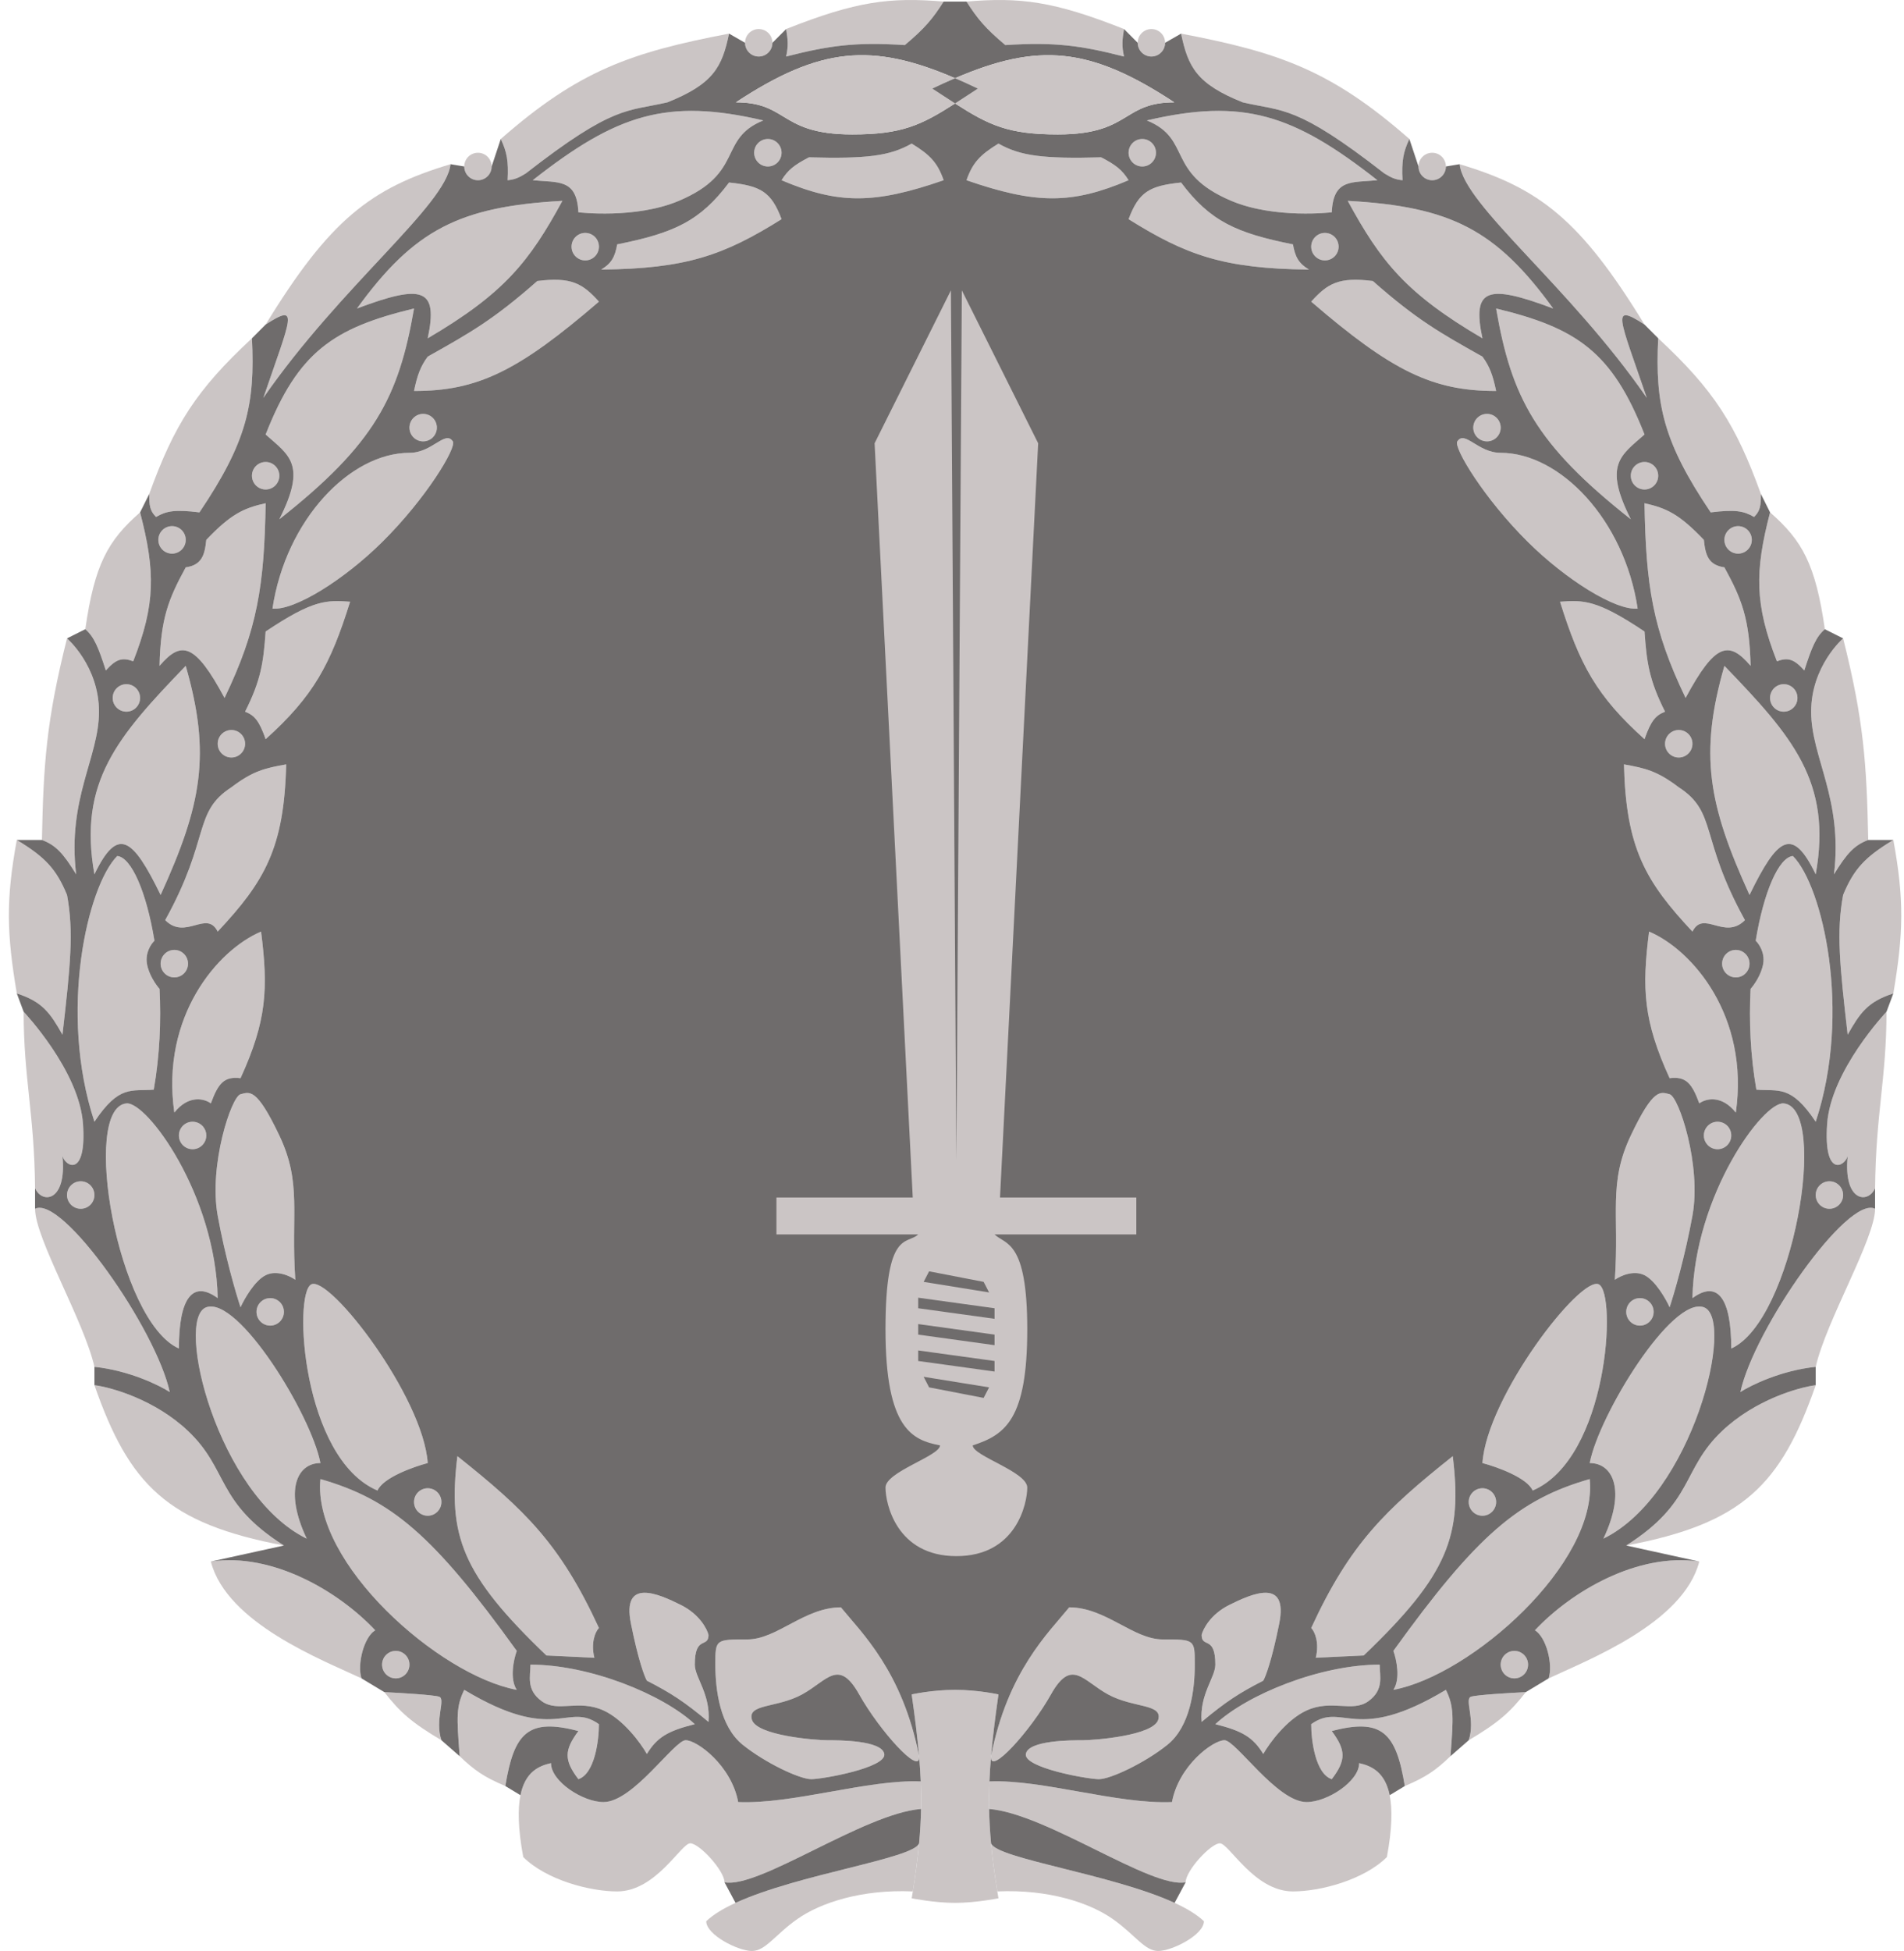 <svg width="164" height="168" viewBox="0 0 164 168" fill="none" xmlns="http://www.w3.org/2000/svg">
<path d="M78.625 162.871C74.202 162.674 70.662 163.858 68.696 165.238C66.73 166.619 65.943 168 64.763 168C63.584 168 60.831 166.619 60.831 165.436C61.435 164.861 62.311 164.338 63.355 163.858C68.764 161.374 78.712 160.051 79.165 158.729C79.047 160.007 78.868 161.36 78.625 162.871Z" fill="#CBC5C5"/>
<path d="M79.165 151.228C79.166 151.242 79.168 151.255 79.169 151.269C79.286 152.937 75.761 149.038 74.005 145.907C72.235 142.751 71.252 144.724 69.089 145.907C66.926 147.091 64.37 146.696 64.763 148.077C65.157 149.458 70.269 149.852 71.252 149.852C72.235 149.852 75.971 149.852 76.168 151.036C76.365 152.219 70.859 153.206 69.876 153.206C68.893 153.206 65.943 151.825 63.977 150.247C62.011 148.669 61.617 145.513 61.617 143.343C61.617 141.173 61.617 141.173 64.37 141.173C66.926 141.173 69.286 138.411 72.432 138.411C74.202 140.581 77.741 143.935 79.165 151.228Z" fill="#CBC5C5"/>
<path d="M59.847 143.343C59.847 140.778 61.027 141.962 61.027 140.778C60.896 140.252 60.241 139.003 58.668 138.214C56.701 137.228 53.555 135.847 54.342 139.792C54.971 142.948 55.522 144.395 55.718 144.724C57.765 145.773 58.924 146.515 61.027 148.274C61.224 145.907 59.847 144.447 59.847 143.343Z" fill="#CBC5C5"/>
<path d="M59.847 148.471C57.095 145.907 50.802 143.343 45.69 143.343C45.69 144.329 45.297 145.513 46.673 146.499C48.05 147.485 49.819 146.302 51.982 147.288C53.713 148.077 55.194 150.115 55.718 151.036C56.595 149.599 57.527 149.046 59.847 148.471Z" fill="#CBC5C5"/>
<path d="M49.819 153.206C51.235 152.732 51.589 149.852 51.589 148.471C48.836 146.499 47.853 150.247 39.988 145.513C39.294 146.941 39.327 147.809 39.594 151.228C40.853 152.43 41.672 153.014 43.527 153.797C44.273 149.23 45.473 147.912 49.819 149.063C48.6 150.705 48.566 151.564 49.819 153.206Z" fill="#CBC5C5"/>
<path d="M62.404 162.082C62.404 161.096 60.241 158.729 59.454 158.729C58.668 158.729 56.505 162.871 53.162 162.871C50.798 162.871 47.058 161.885 45.07 159.912C44.615 157.465 44.59 155.77 44.83 154.587C45.228 152.624 46.355 152.071 47.46 151.825C47.46 153.403 50.212 155.178 51.982 155.178C54.538 155.178 58.078 149.852 59.061 149.852C60.044 149.852 62.994 152.022 63.584 155.178C68.303 155.376 74.792 153.206 79.306 153.403C79.338 154.203 79.348 154.985 79.333 155.77C74.398 156.165 65.353 162.674 62.404 162.082Z" fill="#CBC5C5"/>
<path d="M51.196 142.751C50.881 141.489 51.261 140.515 51.589 140.187C48.248 132.94 45.223 130.03 39.398 125.392C38.564 132.222 39.745 135.552 47.066 142.554L51.196 142.751Z" fill="#CBC5C5"/>
<path d="M32.909 143.343C32.909 143.996 33.437 144.526 34.089 144.526C34.74 144.526 35.268 143.996 35.268 143.343C35.268 142.689 34.74 142.159 34.089 142.159C33.437 142.159 32.909 142.689 32.909 143.343Z" fill="#CBC5C5"/>
<path d="M35.662 129.337C35.662 129.991 36.19 130.521 36.842 130.521C37.493 130.521 38.021 129.991 38.021 129.337C38.021 128.684 37.493 128.154 36.842 128.154C36.19 128.154 35.662 128.684 35.662 129.337Z" fill="#CBC5C5"/>
<path d="M22.094 112.965C22.094 113.619 22.622 114.149 23.274 114.149C23.925 114.149 24.454 113.619 24.454 112.965C24.454 112.311 23.925 111.782 23.274 111.782C22.622 111.782 22.094 112.311 22.094 112.965Z" fill="#CBC5C5"/>
<path d="M5.773 102.905C5.773 103.559 6.302 104.088 6.953 104.088C7.605 104.088 8.133 103.559 8.133 102.905C8.133 102.251 7.605 101.721 6.953 101.721C6.302 101.721 5.773 102.251 5.773 102.905Z" fill="#CBC5C5"/>
<path d="M15.409 97.776C15.409 98.43 15.937 98.96 16.588 98.96C17.24 98.96 17.768 98.43 17.768 97.776C17.768 97.123 17.24 96.593 16.588 96.593C15.937 96.593 15.409 97.123 15.409 97.776Z" fill="#CBC5C5"/>
<path d="M13.835 82.982C13.835 83.635 14.364 84.165 15.015 84.165C15.667 84.165 16.195 83.635 16.195 82.982C16.195 82.328 15.667 81.798 15.015 81.798C14.364 81.798 13.835 82.328 13.835 82.982Z" fill="#CBC5C5"/>
<path d="M9.706 60.1C9.706 60.754 10.234 61.283 10.886 61.283C11.537 61.283 12.066 60.754 12.066 60.1C12.066 59.446 11.537 58.916 10.886 58.916C10.234 58.916 9.706 59.446 9.706 60.1Z" fill="#CBC5C5"/>
<path d="M18.751 64.045C18.751 64.699 19.279 65.229 19.931 65.229C20.583 65.229 21.111 64.699 21.111 64.045C21.111 63.391 20.583 62.862 19.931 62.862C19.279 62.862 18.751 63.391 18.751 64.045Z" fill="#CBC5C5"/>
<path d="M13.639 46.489C13.639 47.143 14.167 47.673 14.819 47.673C15.47 47.673 15.998 47.143 15.998 46.489C15.998 45.836 15.47 45.306 14.819 45.306C14.167 45.306 13.639 45.836 13.639 46.489Z" fill="#CBC5C5"/>
<path d="M21.701 40.966C21.701 41.62 22.229 42.15 22.881 42.15C23.532 42.15 24.06 41.62 24.06 40.966C24.06 40.312 23.532 39.782 22.881 39.782C22.229 39.782 21.701 40.312 21.701 40.966Z" fill="#CBC5C5"/>
<path d="M35.268 36.824C35.268 37.477 35.797 38.007 36.448 38.007C37.1 38.007 37.628 37.477 37.628 36.824C37.628 36.17 37.1 35.64 36.448 35.64C35.797 35.64 35.268 36.17 35.268 36.824Z" fill="#CBC5C5"/>
<path d="M49.229 21.24C49.229 21.894 49.758 22.424 50.409 22.424C51.061 22.424 51.589 21.894 51.589 21.24C51.589 20.587 51.061 20.057 50.409 20.057C49.758 20.057 49.229 20.587 49.229 21.24Z" fill="#CBC5C5"/>
<path d="M39.988 14.336C39.988 14.99 40.516 15.52 41.167 15.52C41.819 15.52 42.347 14.99 42.347 14.336C42.347 13.682 41.819 13.153 41.167 13.153C40.516 13.153 39.988 13.682 39.988 14.336Z" fill="#CBC5C5"/>
<path d="M64.96 13.153C64.96 13.806 65.488 14.336 66.14 14.336C66.791 14.336 67.32 13.806 67.32 13.153C67.32 12.499 66.791 11.969 66.14 11.969C65.488 11.969 64.96 12.499 64.96 13.153Z" fill="#CBC5C5"/>
<path d="M64.173 3.684C64.173 4.338 64.702 4.868 65.353 4.868C66.005 4.868 66.533 4.338 66.533 3.684C66.533 3.031 66.005 2.501 65.353 2.501C64.702 2.501 64.173 3.031 64.173 3.684Z" fill="#CBC5C5"/>
<path d="M44.51 142.159C44.248 142.883 43.881 144.566 44.51 145.513C37.821 144.273 26.884 134.609 27.6 127.365C33.704 129.111 37.343 132.207 44.51 142.159Z" fill="#CBC5C5"/>
<path d="M36.842 125.984C36.448 120.264 28.386 109.809 26.813 110.598C25.24 111.387 26.027 125.59 32.516 128.351C32.987 127.247 35.596 126.313 36.842 125.984Z" fill="#CBC5C5"/>
<path d="M32.319 140.384C29.173 137.031 23.47 133.677 18.161 134.466C19.538 139.792 27.796 142.948 31.139 144.526C30.746 143.343 31.336 140.976 32.319 140.384Z" fill="#CBC5C5"/>
<path d="M38.021 149.852C37.431 148.077 38.414 146.302 37.825 146.104C37.353 145.947 34.482 145.776 33.105 145.71C34.443 147.434 35.486 148.353 38.021 149.852Z" fill="#CBC5C5"/>
<path d="M27.6 125.984C26.813 121.842 20.521 111.584 17.768 112.571C15.015 113.557 18.751 128.746 26.42 132.494C24.454 128.351 25.584 125.984 27.6 125.984Z" fill="#CBC5C5"/>
<path d="M25.437 110.203C25.044 104.483 26.027 101.919 24.06 97.776C22.094 93.634 21.504 94.028 20.718 94.226C19.931 94.423 17.965 100.341 18.751 104.68C19.381 108.152 20.324 111.387 20.718 112.571C21.045 111.847 21.937 110.282 22.881 109.809C23.824 109.336 24.978 109.875 25.437 110.203Z" fill="#CBC5C5"/>
<path d="M18.751 111.782C18.575 102.905 12.656 94.837 10.886 95.015C6.953 95.409 10.099 113.754 15.409 116.121C15.409 111.782 16.588 110.203 18.751 111.782Z" fill="#CBC5C5"/>
<path d="M24.454 133.085C18.555 129.337 19.734 126.576 16.195 123.222C13.364 120.54 9.641 119.475 8.133 119.277C11.138 127.891 14.427 131.19 24.454 133.085Z" fill="#CBC5C5"/>
<path d="M14.622 119.869C13.442 114.442 5.38 102.905 3.021 104.088C3.021 106.653 7.242 113.754 8.133 117.699C11.122 118.015 13.704 119.277 14.622 119.869Z" fill="#CBC5C5"/>
<path d="M22.487 80.22C18.751 81.798 13.835 87.519 15.015 95.804C16.274 94.226 17.637 94.62 18.161 95.015C18.804 93.26 19.319 92.672 20.718 92.845C22.981 87.896 23.114 85.135 22.487 80.22Z" fill="#CBC5C5"/>
<path d="M10.099 73.711C7.543 76.275 5.01 87.129 8.133 96.593C10.277 93.39 11.313 93.985 13.245 93.831C13.762 90.881 13.884 87.892 13.741 85.152C13.445 84.823 12.813 83.929 12.656 82.982C12.498 82.035 13.021 81.272 13.303 81.009C12.613 76.786 11.309 73.823 10.099 73.711Z" fill="#CBC5C5"/>
<path d="M2.037 87.124C2.037 92.845 2.959 95.882 3.021 102.313C3.611 103.694 5.773 103.497 5.38 99.552C5.661 100.492 7.465 101.396 7.15 96.79C6.835 92.184 2.037 87.124 2.037 87.124Z" fill="#CBC5C5"/>
<path d="M24.65 65.82C24.476 73.016 22.809 75.892 18.751 80.22C17.796 78.31 15.998 81.009 14.229 79.234C18.161 72.133 16.588 69.963 19.931 67.793C21.803 66.373 22.827 66.148 24.65 65.82Z" fill="#CBC5C5"/>
<path d="M15.998 57.338C10.099 63.453 6.719 67.343 8.133 75.289C10.153 71.104 11.431 72.134 13.835 77.064C17.387 69.273 18.189 64.948 15.998 57.338Z" fill="#CBC5C5"/>
<path d="M5.38 89.097C6.067 83.149 6.363 80.22 5.773 77.064C4.863 74.873 3.938 73.827 1.448 72.33C0.498 77.495 0.577 80.381 1.448 85.546C3.668 86.263 4.326 87.236 5.38 89.097Z" fill="#CBC5C5"/>
<path d="M6.56 75.289C5.773 68.779 8.526 65.229 8.526 61.283C8.526 57.338 5.773 54.971 5.773 54.971C3.996 62.022 3.744 65.756 3.611 72.33C4.79 72.774 5.441 73.462 6.56 75.289Z" fill="#CBC5C5"/>
<path d="M30.156 51.815C28.463 57.227 27.021 59.924 22.881 63.651C22.314 62.029 21.914 61.605 21.111 61.283C22.476 58.575 22.691 57.064 22.881 54.38C27.02 51.604 28.147 51.678 30.156 51.815Z" fill="#CBC5C5"/>
<path d="M19.341 60.1C16.781 55.328 15.6 55.163 13.741 57.338C13.836 53.266 14.508 51.582 15.998 48.856C17.384 48.654 17.634 47.802 17.768 46.489C19.895 44.256 20.99 43.757 22.881 43.333C22.762 50.416 22.188 54.174 19.341 60.1Z" fill="#CBC5C5"/>
<path d="M12.066 44.122C9.277 46.56 8.148 48.612 7.347 54.182C8.103 54.83 8.477 55.745 9.116 57.733C10.013 56.736 10.531 56.594 11.476 56.944C13.393 52.038 13.396 49.232 12.066 44.122Z" fill="#CBC5C5"/>
<path d="M23.47 52.407C24.62 44.756 30.156 38.993 35.268 38.993C37.235 38.993 38.349 37.021 39.004 38.007C39.356 38.536 36.687 42.95 32.909 46.686C29.642 49.916 25.385 52.59 23.47 52.407Z" fill="#CBC5C5"/>
<path d="M35.662 26.566C28.706 28.241 25.671 30.306 22.881 37.415C24.917 39.225 26.448 39.985 24.06 44.714C32.269 38.242 34.347 34.195 35.662 26.566Z" fill="#CBC5C5"/>
<path d="M21.701 29.131C16.905 33.587 15.014 36.557 12.852 42.544C12.85 43.509 12.91 43.998 13.442 44.517C14.332 43.999 15.066 43.86 17.178 44.122C21.254 38.076 21.984 34.815 21.701 29.131Z" fill="#CBC5C5"/>
<path d="M48.443 17.295C39.557 17.788 35.664 19.79 30.746 26.566C36.415 24.431 37.761 24.823 36.842 29.131C43.441 25.259 45.595 22.524 48.443 17.295Z" fill="#CBC5C5"/>
<path d="M38.808 14.139C38.414 17.689 29.369 24.593 22.684 34.259C25.044 27.355 25.845 26.02 22.881 27.947C28.377 18.958 31.916 16.194 38.808 14.139Z" fill="#CBC5C5"/>
<path d="M51.589 25.974C50.187 24.422 49.231 23.828 46.28 24.199C42.515 27.521 40.479 28.665 37.005 30.616L36.842 30.709C36.224 31.543 35.943 32.308 35.662 33.667C41.139 33.679 44.653 31.948 51.589 25.974Z" fill="#CBC5C5"/>
<path d="M58.471 17.295C54.735 18.873 49.819 18.281 49.819 18.281C49.685 15.362 48.078 15.737 45.887 15.52C53.14 9.82 57.454 8.437 65.746 10.371C61.814 11.969 64.173 14.886 58.471 17.295Z" fill="#CBC5C5"/>
<path d="M51.786 23.213C59.12 23.14 62.355 21.98 67.32 18.873C66.435 16.517 65.521 15.999 62.797 15.717C60.305 19.047 58.044 20.068 53.162 21.043C52.972 22.091 52.705 22.656 51.786 23.213Z" fill="#CBC5C5"/>
<path d="M62.797 2.895C62.196 5.762 61.465 7.222 57.488 8.813C53.991 9.623 52.88 9.017 45.297 14.928C44.662 15.327 44.317 15.459 43.724 15.52C43.812 13.868 43.66 13.09 43.134 11.969C49.862 6.063 54.342 4.511 62.797 2.895Z" fill="#CBC5C5"/>
<path d="M81.281 15.52C80.754 14.021 80.133 13.346 78.528 12.364C76.62 13.445 74.649 13.678 69.679 13.547C68.416 14.207 67.871 14.629 67.32 15.52C72.214 17.598 75.293 17.591 81.281 15.52Z" fill="#CBC5C5"/>
<path d="M81.281 0.134C80.348 1.607 79.663 2.43 77.938 3.881C73.705 3.612 71.493 3.903 67.713 4.868C67.917 3.945 67.865 3.424 67.713 2.501C73.807 0.082 76.683 -0.247 81.281 0.134Z" fill="#CBC5C5"/>
<path d="M85.904 162.871C90.328 162.674 93.867 163.858 95.833 165.238C97.8 166.619 98.586 168 99.766 168C100.946 168 103.699 166.619 103.699 165.436C103.094 164.861 102.219 164.338 101.174 163.858C95.766 161.374 85.817 160.051 85.364 158.729C85.482 160.007 85.661 161.36 85.904 162.871Z" fill="#CBC5C5"/>
<path d="M85.364 151.228C85.363 151.242 85.362 151.255 85.361 151.269C85.243 152.937 88.768 149.038 90.524 145.907C92.294 142.751 93.277 144.724 95.44 145.907C97.603 147.091 100.159 146.696 99.766 148.077C99.373 149.458 94.26 149.852 93.277 149.852C92.294 149.852 88.558 149.852 88.361 151.036C88.165 152.219 93.67 153.206 94.653 153.206C95.637 153.206 98.586 151.825 100.553 150.247C102.519 148.669 102.912 145.513 102.912 143.343C102.912 141.173 102.912 141.173 100.159 141.173C97.603 141.173 95.243 138.411 92.097 138.411C90.328 140.581 86.788 143.935 85.364 151.228Z" fill="#CBC5C5"/>
<path d="M104.682 143.343C104.682 140.778 103.502 141.962 103.502 140.778C103.633 140.252 104.289 139.003 105.862 138.214C107.828 137.228 110.974 135.847 110.188 139.792C109.558 142.948 109.008 144.395 108.811 144.724C106.764 145.773 105.606 146.515 103.502 148.274C103.305 145.907 104.682 144.447 104.682 143.343Z" fill="#CBC5C5"/>
<path d="M104.682 148.471C107.435 145.907 113.727 143.343 118.839 143.343C118.839 144.329 119.233 145.513 117.856 146.499C116.48 147.485 114.71 146.302 112.547 147.288C110.817 148.077 109.335 150.115 108.811 151.036C107.934 149.599 107.002 149.046 104.682 148.471Z" fill="#CBC5C5"/>
<path d="M114.71 153.206C113.294 152.732 112.94 149.852 112.94 148.471C115.693 146.499 116.676 150.247 124.542 145.513C125.235 146.941 125.203 147.809 124.935 151.228C123.676 152.43 122.858 153.014 121.002 153.797C120.256 149.23 119.056 147.912 114.71 149.063C115.929 150.705 115.963 151.564 114.71 153.206Z" fill="#CBC5C5"/>
<path d="M102.126 162.082C102.126 161.096 104.289 158.729 105.075 158.729C105.862 158.729 108.025 162.871 111.367 162.871C113.731 162.871 117.471 161.885 119.459 159.912C119.914 157.465 119.939 155.77 119.699 154.587C119.301 152.624 118.174 152.071 117.07 151.825C117.07 153.403 114.317 155.178 112.547 155.178C109.991 155.178 106.451 149.852 105.468 149.852C104.485 149.852 101.536 152.022 100.946 155.178C96.227 155.376 89.738 153.206 85.224 153.403C85.191 154.203 85.181 154.985 85.196 155.77C90.131 156.165 99.176 162.674 102.126 162.082Z" fill="#CBC5C5"/>
<path d="M113.334 142.751C113.648 141.489 113.268 140.515 112.94 140.187C116.281 132.94 119.307 130.03 125.132 125.392C125.966 132.222 124.784 135.552 117.463 142.554L113.334 142.751Z" fill="#CBC5C5"/>
<path d="M131.62 143.343C131.62 143.996 131.092 144.526 130.441 144.526C129.789 144.526 129.261 143.996 129.261 143.343C129.261 142.689 129.789 142.159 130.441 142.159C131.092 142.159 131.62 142.689 131.62 143.343Z" fill="#CBC5C5"/>
<path d="M128.868 129.337C128.868 129.991 128.339 130.521 127.688 130.521C127.036 130.521 126.508 129.991 126.508 129.337C126.508 128.684 127.036 128.154 127.688 128.154C128.339 128.154 128.868 128.684 128.868 129.337Z" fill="#CBC5C5"/>
<path d="M142.435 112.965C142.435 113.619 141.907 114.149 141.255 114.149C140.604 114.149 140.076 113.619 140.076 112.965C140.076 112.311 140.604 111.782 141.255 111.782C141.907 111.782 142.435 112.311 142.435 112.965Z" fill="#CBC5C5"/>
<path d="M158.756 102.905C158.756 103.559 158.228 104.088 157.576 104.088C156.924 104.088 156.396 103.559 156.396 102.905C156.396 102.251 156.924 101.721 157.576 101.721C158.228 101.721 158.756 102.251 158.756 102.905Z" fill="#CBC5C5"/>
<path d="M149.121 97.776C149.121 98.43 148.593 98.96 147.941 98.96C147.289 98.96 146.761 98.43 146.761 97.776C146.761 97.123 147.289 96.593 147.941 96.593C148.593 96.593 149.121 97.123 149.121 97.776Z" fill="#CBC5C5"/>
<path d="M150.694 82.982C150.694 83.635 150.166 84.165 149.514 84.165C148.862 84.165 148.334 83.635 148.334 82.982C148.334 82.328 148.862 81.798 149.514 81.798C150.166 81.798 150.694 82.328 150.694 82.982Z" fill="#CBC5C5"/>
<path d="M154.823 60.1C154.823 60.754 154.295 61.283 153.643 61.283C152.992 61.283 152.464 60.754 152.464 60.1C152.464 59.446 152.992 58.916 153.643 58.916C154.295 58.916 154.823 59.446 154.823 60.1Z" fill="#CBC5C5"/>
<path d="M145.778 64.045C145.778 64.699 145.25 65.229 144.598 65.229C143.947 65.229 143.418 64.699 143.418 64.045C143.418 63.391 143.947 62.862 144.598 62.862C145.25 62.862 145.778 63.391 145.778 64.045Z" fill="#CBC5C5"/>
<path d="M150.891 46.489C150.891 47.143 150.362 47.673 149.711 47.673C149.059 47.673 148.531 47.143 148.531 46.489C148.531 45.836 149.059 45.306 149.711 45.306C150.362 45.306 150.891 45.836 150.891 46.489Z" fill="#CBC5C5"/>
<path d="M142.829 40.966C142.829 41.62 142.3 42.15 141.649 42.15C140.997 42.15 140.469 41.62 140.469 40.966C140.469 40.312 140.997 39.782 141.649 39.782C142.3 39.782 142.829 40.312 142.829 40.966Z" fill="#CBC5C5"/>
<path d="M129.261 36.824C129.261 37.477 128.733 38.007 128.081 38.007C127.43 38.007 126.901 37.477 126.901 36.824C126.901 36.17 127.43 35.64 128.081 35.64C128.733 35.64 129.261 36.17 129.261 36.824Z" fill="#CBC5C5"/>
<path d="M115.3 21.24C115.3 21.894 114.772 22.424 114.12 22.424C113.469 22.424 112.94 21.894 112.94 21.24C112.94 20.587 113.469 20.057 114.12 20.057C114.772 20.057 115.3 20.587 115.3 21.24Z" fill="#CBC5C5"/>
<path d="M124.542 14.336C124.542 14.99 124.013 15.52 123.362 15.52C122.71 15.52 122.182 14.99 122.182 14.336C122.182 13.682 122.71 13.153 123.362 13.153C124.013 13.153 124.542 13.682 124.542 14.336Z" fill="#CBC5C5"/>
<path d="M99.569 13.153C99.569 13.806 99.041 14.336 98.389 14.336C97.738 14.336 97.21 13.806 97.21 13.153C97.21 12.499 97.738 11.969 98.389 11.969C99.041 11.969 99.569 12.499 99.569 13.153Z" fill="#CBC5C5"/>
<path d="M100.356 3.684C100.356 4.338 99.828 4.868 99.176 4.868C98.525 4.868 97.996 4.338 97.996 3.684C97.996 3.031 98.525 2.501 99.176 2.501C99.828 2.501 100.356 3.031 100.356 3.684Z" fill="#CBC5C5"/>
<path d="M120.019 142.159C120.281 142.883 120.648 144.566 120.019 145.513C126.708 144.273 137.645 134.609 136.93 127.365C130.825 129.111 127.186 132.207 120.019 142.159Z" fill="#CBC5C5"/>
<path d="M127.688 125.984C128.081 120.264 136.143 109.809 137.716 110.598C139.289 111.387 138.503 125.59 132.014 128.351C131.542 127.247 128.933 126.313 127.688 125.984Z" fill="#CBC5C5"/>
<path d="M132.21 140.384C135.357 137.031 141.059 133.677 146.368 134.466C144.992 139.792 136.733 142.948 133.39 144.526C133.783 143.343 133.194 140.976 132.21 140.384Z" fill="#CBC5C5"/>
<path d="M126.508 149.852C127.098 148.077 126.115 146.302 126.705 146.104C127.177 145.947 130.047 145.776 131.424 145.71C130.086 147.434 129.044 148.353 126.508 149.852Z" fill="#CBC5C5"/>
<path d="M136.93 125.984C137.716 121.842 144.008 111.584 146.761 112.571C149.514 113.557 145.778 128.746 138.109 132.494C140.076 128.351 138.945 125.984 136.93 125.984Z" fill="#CBC5C5"/>
<path d="M139.093 110.203C139.486 104.483 138.503 101.919 140.469 97.776C142.435 93.634 143.025 94.028 143.812 94.226C144.598 94.423 146.565 100.341 145.778 104.68C145.149 108.152 144.205 111.387 143.812 112.571C143.484 111.847 142.593 110.282 141.649 109.809C140.705 109.336 139.551 109.875 139.093 110.203Z" fill="#CBC5C5"/>
<path d="M145.778 111.782C145.954 102.905 151.874 94.837 153.643 95.015C157.576 95.409 154.43 113.754 149.121 116.121C149.121 111.782 147.941 110.203 145.778 111.782Z" fill="#CBC5C5"/>
<path d="M140.076 133.085C145.975 129.337 144.795 126.576 148.334 123.222C151.166 120.54 154.889 119.475 156.396 119.277C153.392 127.891 150.102 131.19 140.076 133.085Z" fill="#CBC5C5"/>
<path d="M149.907 119.869C151.087 114.442 159.149 102.905 161.509 104.088C161.509 106.653 157.287 113.754 156.396 117.699C153.407 118.015 150.825 119.277 149.907 119.869Z" fill="#CBC5C5"/>
<path d="M142.042 80.22C145.778 81.798 150.694 87.519 149.514 95.804C148.256 94.226 146.892 94.62 146.368 95.015C145.725 93.26 145.21 92.672 143.812 92.845C141.548 87.896 141.415 85.135 142.042 80.22Z" fill="#CBC5C5"/>
<path d="M154.43 73.711C156.986 76.275 159.519 87.129 156.396 96.593C154.252 93.39 153.216 93.985 151.284 93.831C150.767 90.881 150.645 87.892 150.788 85.152C151.084 84.823 151.716 83.929 151.874 82.982C152.031 82.035 151.508 81.272 151.227 81.009C151.916 76.786 153.22 73.823 154.43 73.711Z" fill="#CBC5C5"/>
<path d="M162.492 87.124C162.492 92.845 161.57 95.882 161.509 102.313C160.919 103.694 158.756 103.497 159.149 99.552C158.868 100.492 157.064 101.396 157.379 96.79C157.695 92.184 162.492 87.124 162.492 87.124Z" fill="#CBC5C5"/>
<path d="M139.879 65.82C140.053 73.016 141.72 75.892 145.778 80.22C146.733 78.31 148.531 81.009 150.301 79.234C146.368 72.133 147.941 69.963 144.598 67.793C142.726 66.373 141.702 66.148 139.879 65.82Z" fill="#CBC5C5"/>
<path d="M148.531 57.338C154.43 63.453 157.811 67.343 156.396 75.289C154.376 71.104 153.098 72.134 150.694 77.064C147.142 69.273 146.34 64.948 148.531 57.338Z" fill="#CBC5C5"/>
<path d="M159.149 89.097C158.463 83.149 158.166 80.22 158.756 77.064C159.667 74.873 160.592 73.827 163.082 72.33C164.031 77.495 163.953 80.381 163.082 85.546C160.861 86.263 160.203 87.236 159.149 89.097Z" fill="#CBC5C5"/>
<path d="M157.969 75.289C158.756 68.779 156.003 65.229 156.003 61.283C156.003 57.338 158.756 54.971 158.756 54.971C160.533 62.022 160.785 65.756 160.919 72.33C159.739 72.774 159.088 73.462 157.969 75.289Z" fill="#CBC5C5"/>
<path d="M134.373 51.815C136.066 57.227 137.508 59.924 141.649 63.651C142.216 62.029 142.616 61.605 143.418 61.283C142.053 58.575 141.839 57.064 141.649 54.38C137.509 51.604 136.382 51.678 134.373 51.815Z" fill="#CBC5C5"/>
<path d="M145.188 60.1C147.748 55.328 148.929 55.163 150.788 57.338C150.694 53.266 150.021 51.582 148.531 48.856C147.145 48.654 146.895 47.802 146.761 46.489C144.634 44.256 143.54 43.757 141.649 43.333C141.767 50.416 142.341 54.174 145.188 60.1Z" fill="#CBC5C5"/>
<path d="M152.464 44.122C155.253 46.56 156.381 48.612 157.183 54.182C156.426 54.83 156.052 55.745 155.413 57.733C154.516 56.736 153.998 56.594 153.053 56.944C151.136 52.038 151.134 49.232 152.464 44.122Z" fill="#CBC5C5"/>
<path d="M141.059 52.407C139.909 44.756 134.373 38.993 129.261 38.993C127.295 38.993 126.18 37.021 125.525 38.007C125.173 38.536 127.842 42.95 131.62 46.686C134.887 49.916 139.144 52.59 141.059 52.407Z" fill="#CBC5C5"/>
<path d="M128.868 26.566C135.824 28.241 138.858 30.306 141.649 37.415C139.612 39.225 138.082 39.985 140.469 44.714C132.261 38.242 130.182 34.195 128.868 26.566Z" fill="#CBC5C5"/>
<path d="M142.829 29.131C147.625 33.587 149.515 36.557 151.677 42.544C151.679 43.509 151.619 43.998 151.087 44.517C150.198 43.999 149.463 43.86 147.351 44.122C143.275 38.076 142.546 34.815 142.829 29.131Z" fill="#CBC5C5"/>
<path d="M116.086 17.295C124.973 17.788 128.865 19.79 133.783 26.566C128.115 24.431 126.768 24.823 127.688 29.131C121.088 25.259 118.934 22.524 116.086 17.295Z" fill="#CBC5C5"/>
<path d="M125.722 14.139C126.115 17.689 135.16 24.593 141.845 34.259C139.486 27.355 138.685 26.02 141.649 27.947C136.152 18.958 132.613 16.194 125.722 14.139Z" fill="#CBC5C5"/>
<path d="M112.94 25.974C114.343 24.422 115.298 23.828 118.249 24.199C122.014 27.521 124.05 28.665 127.524 30.616L127.688 30.709C128.305 31.543 128.586 32.308 128.868 33.667C123.39 33.679 119.876 31.948 112.94 25.974Z" fill="#CBC5C5"/>
<path d="M106.058 17.295C109.794 18.873 114.71 18.281 114.71 18.281C114.844 15.362 116.451 15.737 118.643 15.52C111.39 9.82 107.075 8.437 98.783 10.371C102.715 11.969 100.356 14.886 106.058 17.295Z" fill="#CBC5C5"/>
<path d="M112.744 23.213C105.409 23.14 102.174 21.98 97.21 18.873C98.094 16.517 99.008 15.999 101.732 15.717C104.225 19.047 106.485 20.068 111.367 21.043C111.558 22.091 111.824 22.656 112.744 23.213Z" fill="#CBC5C5"/>
<path d="M101.732 2.895C102.333 5.762 103.064 7.222 107.041 8.813C110.538 9.623 111.649 9.017 119.233 14.928C119.868 15.327 120.212 15.459 120.806 15.52C120.717 13.868 120.869 13.09 121.396 11.969C114.668 6.063 110.187 4.511 101.732 2.895Z" fill="#CBC5C5"/>
<path d="M83.249 15.52C83.776 14.021 84.397 13.346 86.002 12.364C87.909 13.445 89.88 13.678 94.85 13.547C96.113 14.207 96.658 14.629 97.21 15.52C92.316 17.598 89.236 17.591 83.249 15.52Z" fill="#CBC5C5"/>
<path d="M83.249 0.134C84.182 1.607 84.866 2.43 86.592 3.881C90.824 3.612 93.036 3.903 96.817 4.868C96.612 3.945 96.664 3.424 96.817 2.501C90.723 0.082 87.847 -0.247 83.249 0.134Z" fill="#CBC5C5"/>
<path d="M78.528 163.463C78.528 163.463 80.495 163.858 82.265 163.858C84.034 163.858 86.002 163.463 86.002 163.463C85.968 163.263 85.936 163.066 85.904 162.871C85.661 161.36 85.482 160.007 85.364 158.729C85.27 157.709 85.215 156.737 85.196 155.77C85.181 154.985 85.191 154.203 85.224 153.403C85.252 152.711 85.298 152.004 85.361 151.269L85.364 151.228C85.501 149.64 85.715 147.915 86.002 145.907C86.002 145.907 84.231 145.513 82.265 145.513C80.298 145.513 78.528 145.907 78.528 145.907C78.814 147.915 79.029 149.64 79.165 151.228L79.169 151.269C79.231 152.004 79.277 152.711 79.306 153.403C79.338 154.203 79.348 154.985 79.333 155.77C79.315 156.737 79.259 157.709 79.165 158.729C79.047 160.007 78.868 161.36 78.625 162.871C78.594 163.066 78.561 163.263 78.528 163.463Z" fill="#CBC5C5"/>
<path fill-rule="evenodd" clip-rule="evenodd" d="M78.528 145.907C78.528 145.907 80.298 145.513 82.265 145.513C84.231 145.513 86.002 145.907 86.002 145.907C85.715 147.915 85.501 149.64 85.364 151.228C86.788 143.935 90.328 140.581 92.097 138.411C95.243 138.411 97.603 141.173 100.159 141.173C102.912 141.173 102.912 141.173 102.912 143.343C102.912 145.513 102.519 148.669 100.553 150.247C98.586 151.825 95.637 153.206 94.653 153.206C93.67 153.206 88.165 152.219 88.361 151.036C88.558 149.852 92.294 149.852 93.277 149.852C94.26 149.852 99.373 149.458 99.766 148.077C100.159 146.696 97.603 147.091 95.44 145.907C93.277 144.724 92.294 142.751 90.524 145.907C88.768 149.038 85.243 152.937 85.361 151.269C85.298 152.004 85.252 152.711 85.224 153.403C89.738 153.206 96.227 155.376 100.946 155.178C101.536 152.022 104.485 149.852 105.468 149.852C106.451 149.852 109.991 155.178 112.547 155.178C114.317 155.178 117.07 153.403 117.07 151.825C118.174 152.071 119.301 152.624 119.699 154.587L121.002 153.797C120.256 149.23 119.056 147.912 114.71 149.063C115.929 150.705 115.963 151.564 114.71 153.206C113.294 152.732 112.94 149.852 112.94 148.471C115.693 146.499 116.676 150.247 124.542 145.513C125.235 146.941 125.203 147.809 124.935 151.228L126.508 149.852C127.098 148.077 126.115 146.302 126.705 146.104C127.177 145.947 130.047 145.776 131.424 145.71L133.39 144.526C133.783 143.343 133.194 140.976 132.21 140.384C135.357 137.031 141.059 133.677 146.368 134.466L140.076 133.085C145.975 129.337 144.795 126.576 148.334 123.222C151.166 120.54 154.889 119.475 156.396 119.277V117.699C153.407 118.015 150.825 119.277 149.907 119.869C151.087 114.442 159.149 102.905 161.509 104.088V102.313C160.919 103.694 158.756 103.497 159.149 99.552C158.868 100.492 157.064 101.396 157.379 96.79C157.695 92.184 162.492 87.124 162.492 87.124L163.082 85.546C160.861 86.263 160.203 87.236 159.149 89.097C158.463 83.149 158.166 80.22 158.756 77.064C159.667 74.873 160.592 73.827 163.082 72.33H160.919C159.739 72.774 159.088 73.462 157.969 75.289C158.756 68.779 156.003 65.229 156.003 61.283C156.003 57.338 158.756 54.971 158.756 54.971L157.183 54.182C156.426 54.83 156.052 55.745 155.413 57.733C154.516 56.736 153.998 56.594 153.053 56.944C151.136 52.038 151.134 49.232 152.464 44.122L151.677 42.544C151.679 43.509 151.619 43.998 151.087 44.517C150.198 43.999 149.463 43.86 147.351 44.122C143.275 38.076 142.546 34.815 142.829 29.131L141.649 27.947C138.685 26.02 139.486 27.355 141.845 34.259C135.16 24.593 126.115 17.689 125.722 14.139L124.542 14.336C124.542 14.99 124.013 15.52 123.362 15.52C122.71 15.52 122.182 14.99 122.182 14.336L121.396 11.969C120.869 13.09 120.717 13.868 120.806 15.52C120.212 15.459 119.868 15.327 119.233 14.928C111.649 9.017 110.538 9.623 107.041 8.813C103.064 7.222 102.333 5.762 101.732 2.895L100.356 3.684C100.356 4.338 99.828 4.868 99.176 4.868C98.525 4.868 97.996 4.338 97.996 3.684L96.817 2.501C96.664 3.424 96.612 3.945 96.817 4.868C93.036 3.903 90.824 3.612 86.592 3.881C84.866 2.43 84.182 1.607 83.249 0.134H83.248H81.281H81.281C80.348 1.607 79.663 2.43 77.938 3.881C73.705 3.612 71.493 3.903 67.713 4.868C67.917 3.945 67.865 3.424 67.713 2.501L66.533 3.684C66.533 4.338 66.005 4.868 65.353 4.868C64.702 4.868 64.173 4.338 64.173 3.684L62.797 2.895C62.196 5.762 61.465 7.222 57.488 8.813C53.991 9.623 52.88 9.017 45.297 14.928C44.662 15.327 44.317 15.459 43.724 15.52C43.812 13.868 43.66 13.09 43.134 11.969L42.347 14.336C42.347 14.99 41.819 15.52 41.167 15.52C40.516 15.52 39.988 14.99 39.988 14.336L38.808 14.139C38.414 17.689 29.369 24.593 22.684 34.259C25.044 27.355 25.845 26.02 22.881 27.947L21.701 29.131C21.984 34.815 21.254 38.076 17.178 44.122C15.066 43.86 14.332 43.999 13.442 44.517C12.91 43.998 12.85 43.509 12.852 42.544L12.066 44.122C13.396 49.232 13.393 52.038 11.476 56.944C10.531 56.594 10.013 56.736 9.116 57.733C8.477 55.745 8.103 54.83 7.347 54.182L5.773 54.971C5.773 54.971 8.526 57.338 8.526 61.283C8.526 65.229 5.773 68.779 6.56 75.289C5.441 73.462 4.79 72.774 3.611 72.33H1.448C3.938 73.827 4.863 74.873 5.773 77.064C6.363 80.22 6.067 83.149 5.38 89.097C4.326 87.236 3.668 86.263 1.448 85.546L2.037 87.124C2.037 87.124 6.835 92.184 7.15 96.79C7.465 101.396 5.661 100.492 5.38 99.552C5.773 103.497 3.611 103.694 3.021 102.313V104.088C5.38 102.905 13.442 114.442 14.622 119.869C13.704 119.277 11.122 118.015 8.133 117.699V119.277C9.641 119.475 13.364 120.54 16.195 123.222C19.734 126.576 18.555 129.337 24.454 133.085L18.161 134.466C23.47 133.677 29.173 137.031 32.319 140.384C31.336 140.976 30.746 143.343 31.139 144.526L33.105 145.71C34.482 145.776 37.353 145.947 37.825 146.104C38.414 146.302 37.431 148.077 38.021 149.852L39.594 151.228C39.327 147.809 39.294 146.941 39.988 145.513C47.853 150.247 48.836 146.499 51.589 148.471C51.589 149.852 51.235 152.732 49.819 153.206C48.566 151.564 48.6 150.705 49.819 149.063C45.473 147.912 44.273 149.23 43.527 153.797L44.83 154.587C45.228 152.624 46.355 152.071 47.46 151.825C47.46 153.403 50.212 155.178 51.982 155.178C54.538 155.178 58.078 149.852 59.061 149.852C60.044 149.852 62.994 152.022 63.584 155.178C68.303 155.376 74.792 153.206 79.306 153.403C79.277 152.711 79.231 152.004 79.169 151.269C79.286 152.937 75.761 149.038 74.005 145.907C72.235 142.751 71.252 144.724 69.089 145.907C66.926 147.091 64.37 146.696 64.763 148.077C65.157 149.458 70.269 149.852 71.252 149.852C72.235 149.852 75.971 149.852 76.168 151.036C76.365 152.219 70.859 153.206 69.876 153.206C68.893 153.206 65.943 151.825 63.977 150.247C62.011 148.669 61.617 145.513 61.617 143.343C61.617 141.173 61.617 141.173 64.37 141.173C66.926 141.173 69.286 138.411 72.432 138.411C74.202 140.581 77.741 143.935 79.165 151.228C79.029 149.64 78.814 147.915 78.528 145.907ZM61.027 140.778C61.027 141.962 59.847 140.778 59.847 143.343C59.847 144.447 61.224 145.907 61.027 148.274C58.924 146.515 57.765 145.773 55.718 144.724C55.522 144.395 54.971 142.948 54.342 139.792C53.555 135.847 56.701 137.228 58.668 138.214C60.241 139.003 60.896 140.252 61.027 140.778ZM45.69 143.343C50.802 143.343 57.095 145.907 59.847 148.471C57.527 149.046 56.595 149.599 55.718 151.036C55.194 150.115 53.713 148.077 51.982 147.288C49.819 146.302 48.05 147.485 46.673 146.499C45.297 145.513 45.69 144.329 45.69 143.343ZM51.589 140.187C51.261 140.515 50.881 141.489 51.196 142.751L47.066 142.554C39.745 135.552 38.564 132.222 39.398 125.392C45.223 130.03 48.248 132.94 51.589 140.187ZM44.51 145.513C43.881 144.566 44.248 142.883 44.51 142.159C37.343 132.207 33.704 129.111 27.6 127.365C26.884 134.609 37.821 144.273 44.51 145.513ZM34.089 144.526C33.437 144.526 32.909 143.996 32.909 143.343C32.909 142.689 33.437 142.159 34.089 142.159C34.74 142.159 35.268 142.689 35.268 143.343C35.268 143.996 34.74 144.526 34.089 144.526ZM36.842 130.521C36.19 130.521 35.662 129.991 35.662 129.337C35.662 128.684 36.19 128.154 36.842 128.154C37.493 128.154 38.021 128.684 38.021 129.337C38.021 129.991 37.493 130.521 36.842 130.521ZM23.274 114.149C22.622 114.149 22.094 113.619 22.094 112.965C22.094 112.311 22.622 111.782 23.274 111.782C23.925 111.782 24.454 112.311 24.454 112.965C24.454 113.619 23.925 114.149 23.274 114.149ZM6.953 104.088C6.302 104.088 5.773 103.559 5.773 102.905C5.773 102.251 6.302 101.721 6.953 101.721C7.605 101.721 8.133 102.251 8.133 102.905C8.133 103.559 7.605 104.088 6.953 104.088ZM16.588 98.96C15.937 98.96 15.409 98.43 15.409 97.776C15.409 97.123 15.937 96.593 16.588 96.593C17.24 96.593 17.768 97.123 17.768 97.776C17.768 98.43 17.24 98.96 16.588 98.96ZM15.015 84.165C14.364 84.165 13.835 83.635 13.835 82.982C13.835 82.328 14.364 81.798 15.015 81.798C15.667 81.798 16.195 82.328 16.195 82.982C16.195 83.635 15.667 84.165 15.015 84.165ZM10.886 61.283C10.234 61.283 9.706 60.754 9.706 60.1C9.706 59.446 10.234 58.916 10.886 58.916C11.537 58.916 12.066 59.446 12.066 60.1C12.066 60.754 11.537 61.283 10.886 61.283ZM19.931 65.229C19.279 65.229 18.751 64.699 18.751 64.045C18.751 63.391 19.279 62.862 19.931 62.862C20.583 62.862 21.111 63.391 21.111 64.045C21.111 64.699 20.583 65.229 19.931 65.229ZM14.819 47.673C14.167 47.673 13.639 47.143 13.639 46.489C13.639 45.836 14.167 45.306 14.819 45.306C15.47 45.306 15.998 45.836 15.998 46.489C15.998 47.143 15.47 47.673 14.819 47.673ZM22.881 42.15C22.229 42.15 21.701 41.62 21.701 40.966C21.701 40.312 22.229 39.782 22.881 39.782C23.532 39.782 24.06 40.312 24.06 40.966C24.06 41.62 23.532 42.15 22.881 42.15ZM36.448 38.007C35.797 38.007 35.268 37.477 35.268 36.824C35.268 36.17 35.797 35.64 36.448 35.64C37.1 35.64 37.628 36.17 37.628 36.824C37.628 37.477 37.1 38.007 36.448 38.007ZM50.409 22.424C49.758 22.424 49.229 21.894 49.229 21.24C49.229 20.587 49.758 20.057 50.409 20.057C51.061 20.057 51.589 20.587 51.589 21.24C51.589 21.894 51.061 22.424 50.409 22.424ZM66.14 14.336C65.488 14.336 64.96 13.806 64.96 13.153C64.96 12.499 65.488 11.969 66.14 11.969C66.791 11.969 67.32 12.499 67.32 13.153C67.32 13.806 66.791 14.336 66.14 14.336ZM26.813 110.598C28.386 109.809 36.448 120.264 36.842 125.984C35.596 126.313 32.987 127.247 32.516 128.351C26.027 125.59 25.24 111.387 26.813 110.598ZM17.768 112.571C20.521 111.584 26.813 121.842 27.6 125.984C25.584 125.984 24.454 128.351 26.42 132.494C18.751 128.746 15.015 113.557 17.768 112.571ZM24.06 97.776C26.027 101.919 25.044 104.483 25.437 110.203C24.978 109.875 23.824 109.336 22.881 109.809C21.937 110.282 21.045 111.847 20.718 112.571C20.324 111.387 19.381 108.152 18.751 104.68C17.965 100.341 19.931 94.423 20.718 94.226C21.504 94.028 22.094 93.634 24.06 97.776ZM10.886 95.015C12.656 94.837 18.575 102.905 18.751 111.782C16.588 110.203 15.409 111.782 15.409 116.121C10.099 113.754 6.953 95.409 10.886 95.015ZM15.015 95.804C13.835 87.519 18.751 81.798 22.487 80.22C23.114 85.135 22.981 87.896 20.718 92.845C19.319 92.672 18.804 93.26 18.161 95.015C17.637 94.62 16.274 94.226 15.015 95.804ZM8.133 96.593C5.01 87.129 7.543 76.275 10.099 73.711C11.309 73.823 12.613 76.786 13.303 81.009C13.021 81.272 12.498 82.035 12.656 82.982C12.813 83.929 13.445 84.823 13.741 85.152C13.884 87.892 13.762 90.881 13.245 93.831C11.313 93.985 10.277 93.39 8.133 96.593ZM18.751 80.22C22.809 75.892 24.476 73.016 24.65 65.82C22.827 66.148 21.803 66.373 19.931 67.793C16.588 69.963 18.161 72.133 14.229 79.234C15.998 81.009 17.796 78.31 18.751 80.22ZM8.133 75.289C6.719 67.343 10.099 63.453 15.998 57.338C18.189 64.948 17.387 69.273 13.835 77.064C11.431 72.134 10.153 71.104 8.133 75.289ZM22.881 63.651C27.021 59.924 28.463 57.227 30.156 51.815C28.147 51.678 27.02 51.604 22.881 54.38C22.691 57.064 22.476 58.575 21.111 61.283C21.914 61.605 22.314 62.029 22.881 63.651ZM13.741 57.338C15.6 55.163 16.781 55.328 19.341 60.1C22.188 54.174 22.762 50.416 22.881 43.333C20.99 43.757 19.895 44.256 17.768 46.489C17.634 47.802 17.384 48.654 15.998 48.856C14.508 51.582 13.836 53.266 13.741 57.338ZM35.268 38.993C30.156 38.993 24.62 44.756 23.47 52.407C25.385 52.59 29.642 49.916 32.909 46.686C36.687 42.95 39.356 38.536 39.004 38.007C38.349 37.021 37.235 38.993 35.268 38.993ZM22.881 37.415C25.671 30.306 28.706 28.241 35.662 26.566C34.347 34.195 32.269 38.242 24.06 44.714C26.448 39.985 24.917 39.225 22.881 37.415ZM30.746 26.566C35.664 19.79 39.557 17.788 48.443 17.295C45.595 22.524 43.441 25.259 36.842 29.131C37.761 24.823 36.415 24.431 30.746 26.566ZM46.28 24.199C49.231 23.828 50.187 24.422 51.589 25.974C44.653 31.948 41.139 33.679 35.662 33.667C35.943 32.308 36.224 31.543 36.842 30.709L37.005 30.616C40.479 28.665 42.515 27.521 46.28 24.199ZM49.819 18.281C49.819 18.281 54.735 18.873 58.471 17.295C64.173 14.886 61.814 11.969 65.746 10.371C57.454 8.437 53.14 9.82 45.887 15.52C48.078 15.737 49.685 15.362 49.819 18.281ZM67.32 18.873C62.355 21.98 59.12 23.14 51.786 23.213C52.705 22.656 52.972 22.091 53.162 21.043C58.044 20.068 60.305 19.047 62.797 15.717C65.521 15.999 66.435 16.517 67.32 18.873ZM82.265 8.908C79.337 10.787 77.667 11.575 73.415 11.575C70.01 11.575 68.678 10.766 67.456 10.024C66.419 9.394 65.462 8.813 63.387 8.813C70.652 4.029 75.105 3.659 82.265 6.734C89.424 3.659 93.877 4.029 101.142 8.813C99.067 8.813 98.11 9.394 97.074 10.024C95.851 10.766 94.519 11.575 91.114 11.575C86.863 11.575 85.192 10.787 82.265 8.908ZM78.528 12.364C80.133 13.346 80.754 14.021 81.281 15.52C75.293 17.591 72.214 17.598 67.32 15.52C67.871 14.629 68.416 14.207 69.679 13.547C74.649 13.678 76.62 13.445 78.528 12.364ZM103.502 140.778C103.502 141.962 104.682 140.778 104.682 143.343C104.682 144.447 103.305 145.907 103.502 148.274C105.606 146.515 106.764 145.773 108.811 144.724C109.008 144.395 109.558 142.948 110.188 139.792C110.974 135.847 107.828 137.228 105.862 138.214C104.289 139.003 103.633 140.252 103.502 140.778ZM118.839 143.343C113.727 143.343 107.435 145.907 104.682 148.471C107.002 149.046 107.934 149.599 108.811 151.036C109.335 150.115 110.817 148.077 112.547 147.288C114.71 146.302 116.48 147.485 117.856 146.499C119.233 145.513 118.839 144.329 118.839 143.343ZM112.94 140.187C113.268 140.515 113.648 141.489 113.334 142.751L117.463 142.554C124.784 135.552 125.966 132.222 125.132 125.392C119.307 130.03 116.281 132.94 112.94 140.187ZM120.019 145.513C120.648 144.566 120.281 142.883 120.019 142.159C127.186 132.207 130.825 129.111 136.93 127.365C137.645 134.609 126.708 144.273 120.019 145.513ZM130.441 144.526C131.092 144.526 131.62 143.996 131.62 143.343C131.62 142.689 131.092 142.159 130.441 142.159C129.789 142.159 129.261 142.689 129.261 143.343C129.261 143.996 129.789 144.526 130.441 144.526ZM127.688 130.521C128.339 130.521 128.868 129.991 128.868 129.337C128.868 128.684 128.339 128.154 127.688 128.154C127.036 128.154 126.508 128.684 126.508 129.337C126.508 129.991 127.036 130.521 127.688 130.521ZM141.255 114.149C141.907 114.149 142.435 113.619 142.435 112.965C142.435 112.311 141.907 111.782 141.255 111.782C140.604 111.782 140.076 112.311 140.076 112.965C140.076 113.619 140.604 114.149 141.255 114.149ZM157.576 104.088C158.228 104.088 158.756 103.559 158.756 102.905C158.756 102.251 158.228 101.721 157.576 101.721C156.924 101.721 156.396 102.251 156.396 102.905C156.396 103.559 156.924 104.088 157.576 104.088ZM147.941 98.96C148.593 98.96 149.121 98.43 149.121 97.776C149.121 97.123 148.593 96.593 147.941 96.593C147.289 96.593 146.761 97.123 146.761 97.776C146.761 98.43 147.289 98.96 147.941 98.96ZM149.514 84.165C150.166 84.165 150.694 83.635 150.694 82.982C150.694 82.328 150.166 81.798 149.514 81.798C148.862 81.798 148.334 82.328 148.334 82.982C148.334 83.635 148.862 84.165 149.514 84.165ZM153.643 61.283C154.295 61.283 154.823 60.754 154.823 60.1C154.823 59.446 154.295 58.916 153.643 58.916C152.992 58.916 152.464 59.446 152.464 60.1C152.464 60.754 152.992 61.283 153.643 61.283ZM144.598 65.229C145.25 65.229 145.778 64.699 145.778 64.045C145.778 63.391 145.25 62.862 144.598 62.862C143.947 62.862 143.418 63.391 143.418 64.045C143.418 64.699 143.947 65.229 144.598 65.229ZM149.711 47.673C150.362 47.673 150.891 47.143 150.891 46.489C150.891 45.836 150.362 45.306 149.711 45.306C149.059 45.306 148.531 45.836 148.531 46.489C148.531 47.143 149.059 47.673 149.711 47.673ZM141.649 42.15C142.3 42.15 142.829 41.62 142.829 40.966C142.829 40.312 142.3 39.782 141.649 39.782C140.997 39.782 140.469 40.312 140.469 40.966C140.469 41.62 140.997 42.15 141.649 42.15ZM128.081 38.007C128.733 38.007 129.261 37.477 129.261 36.824C129.261 36.17 128.733 35.64 128.081 35.64C127.43 35.64 126.901 36.17 126.901 36.824C126.901 37.477 127.43 38.007 128.081 38.007ZM114.12 22.424C114.772 22.424 115.3 21.894 115.3 21.24C115.3 20.587 114.772 20.057 114.12 20.057C113.469 20.057 112.94 20.587 112.94 21.24C112.94 21.894 113.469 22.424 114.12 22.424ZM98.389 14.336C99.041 14.336 99.569 13.806 99.569 13.153C99.569 12.499 99.041 11.969 98.389 11.969C97.738 11.969 97.21 12.499 97.21 13.153C97.21 13.806 97.738 14.336 98.389 14.336ZM137.716 110.598C136.143 109.809 128.081 120.264 127.688 125.984C128.933 126.313 131.542 127.247 132.014 128.351C138.503 125.59 139.289 111.387 137.716 110.598ZM146.761 112.571C144.008 111.584 137.716 121.842 136.93 125.984C138.945 125.984 140.076 128.351 138.109 132.494C145.778 128.746 149.514 113.557 146.761 112.571ZM140.469 97.776C138.503 101.919 139.486 104.483 139.093 110.203C139.551 109.875 140.705 109.336 141.649 109.809C142.593 110.282 143.484 111.847 143.812 112.571C144.205 111.387 145.149 108.152 145.778 104.68C146.565 100.341 144.598 94.423 143.812 94.226C143.025 94.028 142.435 93.634 140.469 97.776ZM153.643 95.015C151.874 94.837 145.954 102.905 145.778 111.782C147.941 110.203 149.121 111.782 149.121 116.121C154.43 113.754 157.576 95.409 153.643 95.015ZM149.514 95.804C150.694 87.519 145.778 81.798 142.042 80.22C141.415 85.135 141.548 87.896 143.812 92.845C145.21 92.672 145.725 93.26 146.368 95.015C146.892 94.62 148.256 94.226 149.514 95.804ZM156.396 96.593C159.519 87.129 156.986 76.275 154.43 73.711C153.22 73.823 151.916 76.786 151.227 81.009C151.508 81.272 152.031 82.035 151.874 82.982C151.716 83.929 151.084 84.823 150.788 85.152C150.645 87.892 150.767 90.881 151.284 93.831C153.216 93.985 154.252 93.39 156.396 96.593ZM145.778 80.22C141.72 75.892 140.053 73.016 139.879 65.82C141.702 66.148 142.726 66.373 144.598 67.793C147.941 69.963 146.368 72.133 150.301 79.234C148.531 81.009 146.733 78.31 145.778 80.22ZM156.396 75.289C157.811 67.343 154.43 63.453 148.531 57.338C146.34 64.948 147.142 69.273 150.694 77.064C153.098 72.134 154.376 71.104 156.396 75.289ZM141.649 63.651C137.508 59.924 136.066 57.227 134.373 51.815C136.382 51.678 137.509 51.604 141.649 54.38C141.839 57.064 142.053 58.575 143.418 61.283C142.616 61.605 142.216 62.029 141.649 63.651ZM150.788 57.338C148.929 55.163 147.748 55.328 145.188 60.1C142.341 54.174 141.767 50.416 141.649 43.333C143.54 43.757 144.634 44.256 146.761 46.489C146.895 47.802 147.145 48.654 148.531 48.856C150.021 51.582 150.694 53.266 150.788 57.338ZM129.261 38.993C134.373 38.993 139.909 44.756 141.059 52.407C139.144 52.59 134.887 49.916 131.62 46.686C127.842 42.95 125.173 38.536 125.525 38.007C126.18 37.021 127.295 38.993 129.261 38.993ZM141.649 37.415C138.858 30.306 135.824 28.241 128.868 26.566C130.182 34.195 132.261 38.242 140.469 44.714C138.082 39.985 139.612 39.225 141.649 37.415ZM133.783 26.566C128.865 19.79 124.973 17.788 116.086 17.295C118.934 22.524 121.088 25.259 127.688 29.131C126.768 24.823 128.115 24.431 133.783 26.566ZM118.249 24.199C115.298 23.828 114.343 24.422 112.94 25.974C119.876 31.948 123.39 33.679 128.868 33.667C128.586 32.308 128.305 31.543 127.688 30.709L127.524 30.616C124.05 28.665 122.014 27.521 118.249 24.199ZM114.71 18.281C114.71 18.281 109.794 18.873 106.058 17.295C100.356 14.886 102.715 11.969 98.783 10.371C107.075 8.437 111.39 9.82 118.643 15.52C116.451 15.737 114.844 15.362 114.71 18.281ZM97.21 18.873C102.174 21.98 105.409 23.14 112.744 23.213C111.824 22.656 111.558 22.091 111.367 21.043C106.485 20.068 104.225 19.047 101.732 15.717C99.008 15.999 98.094 16.517 97.21 18.873ZM86.002 12.364C84.397 13.346 83.776 14.021 83.249 15.52C89.236 17.591 92.316 17.598 97.21 15.52C96.658 14.629 96.113 14.207 94.85 13.547C89.88 13.678 87.909 13.445 86.002 12.364Z" fill="#6F6C6C"/>
<path fill-rule="evenodd" clip-rule="evenodd" d="M82.265 6.734C89.424 3.659 93.877 4.029 101.142 8.813C99.067 8.813 98.11 9.394 97.074 10.024C95.851 10.766 94.519 11.575 91.114 11.575C86.863 11.575 85.192 10.787 82.265 8.908C82.623 8.678 83 8.431 83.404 8.168C83.667 7.996 83.942 7.816 84.23 7.629C83.551 7.304 82.897 7.006 82.265 6.734ZM82.265 6.734C81.632 7.006 80.978 7.304 80.299 7.629C80.587 7.816 80.862 7.996 81.126 8.168C81.529 8.431 81.906 8.678 82.265 8.908C79.337 10.787 77.667 11.575 73.415 11.575C70.01 11.575 68.678 10.766 67.456 10.024C66.419 9.394 65.462 8.813 63.387 8.813C70.652 4.029 75.105 3.659 82.265 6.734Z" fill="#CBC5C5"/>
<path d="M82.265 6.734C81.632 7.006 80.978 7.304 80.299 7.629C80.587 7.816 80.862 7.996 81.126 8.168C81.529 8.431 81.906 8.678 82.265 8.908C82.623 8.678 83 8.431 83.404 8.168C83.667 7.996 83.942 7.816 84.23 7.629C83.551 7.304 82.897 7.006 82.265 6.734Z" fill="#6F6C6C"/>
<path d="M85.196 155.77C85.215 156.737 85.27 157.709 85.364 158.729C85.817 160.051 95.766 161.374 101.174 163.858L102.126 162.082C99.176 162.674 90.131 156.165 85.196 155.77Z" fill="#6F6C6C"/>
<path d="M79.165 158.729C79.259 157.709 79.315 156.737 79.333 155.77C74.398 156.165 65.353 162.674 62.404 162.082L63.355 163.858C68.764 161.374 78.712 160.051 79.165 158.729Z" fill="#6F6C6C"/>
<path fill-rule="evenodd" clip-rule="evenodd" d="M82.377 134C87.544 134 88.483 129.458 88.483 128.096C88.483 126.733 83.786 125.371 83.786 124.463C86.604 123.554 88.483 122.192 88.483 114.471C88.483 106.75 86.604 107.204 85.665 106.296H97.877V103.117H86.135L89.422 38.171L82.847 25L82.377 99.938L81.907 25L75.332 38.171L78.619 103.117H66.877V106.296H79.089C78.15 107.204 76.271 105.842 76.271 114.471C76.271 123.1 78.619 124.008 80.968 124.463C80.968 125.371 76.271 126.733 76.271 128.096C76.271 129.458 77.21 134 82.377 134ZM84.725 110.383L80.028 109.475L79.559 110.383L85.195 111.292L84.725 110.383ZM85.665 112.654L79.089 111.746V112.654L85.665 113.562V112.654ZM85.665 114.925L79.089 114.017V114.925L85.665 115.833V114.925ZM85.665 117.196L79.089 116.288V117.196L85.665 118.104V117.196ZM85.195 119.467L79.559 118.558L80.028 119.467L84.725 120.375L85.195 119.467Z" fill="#CBC5C5"/>
</svg>
